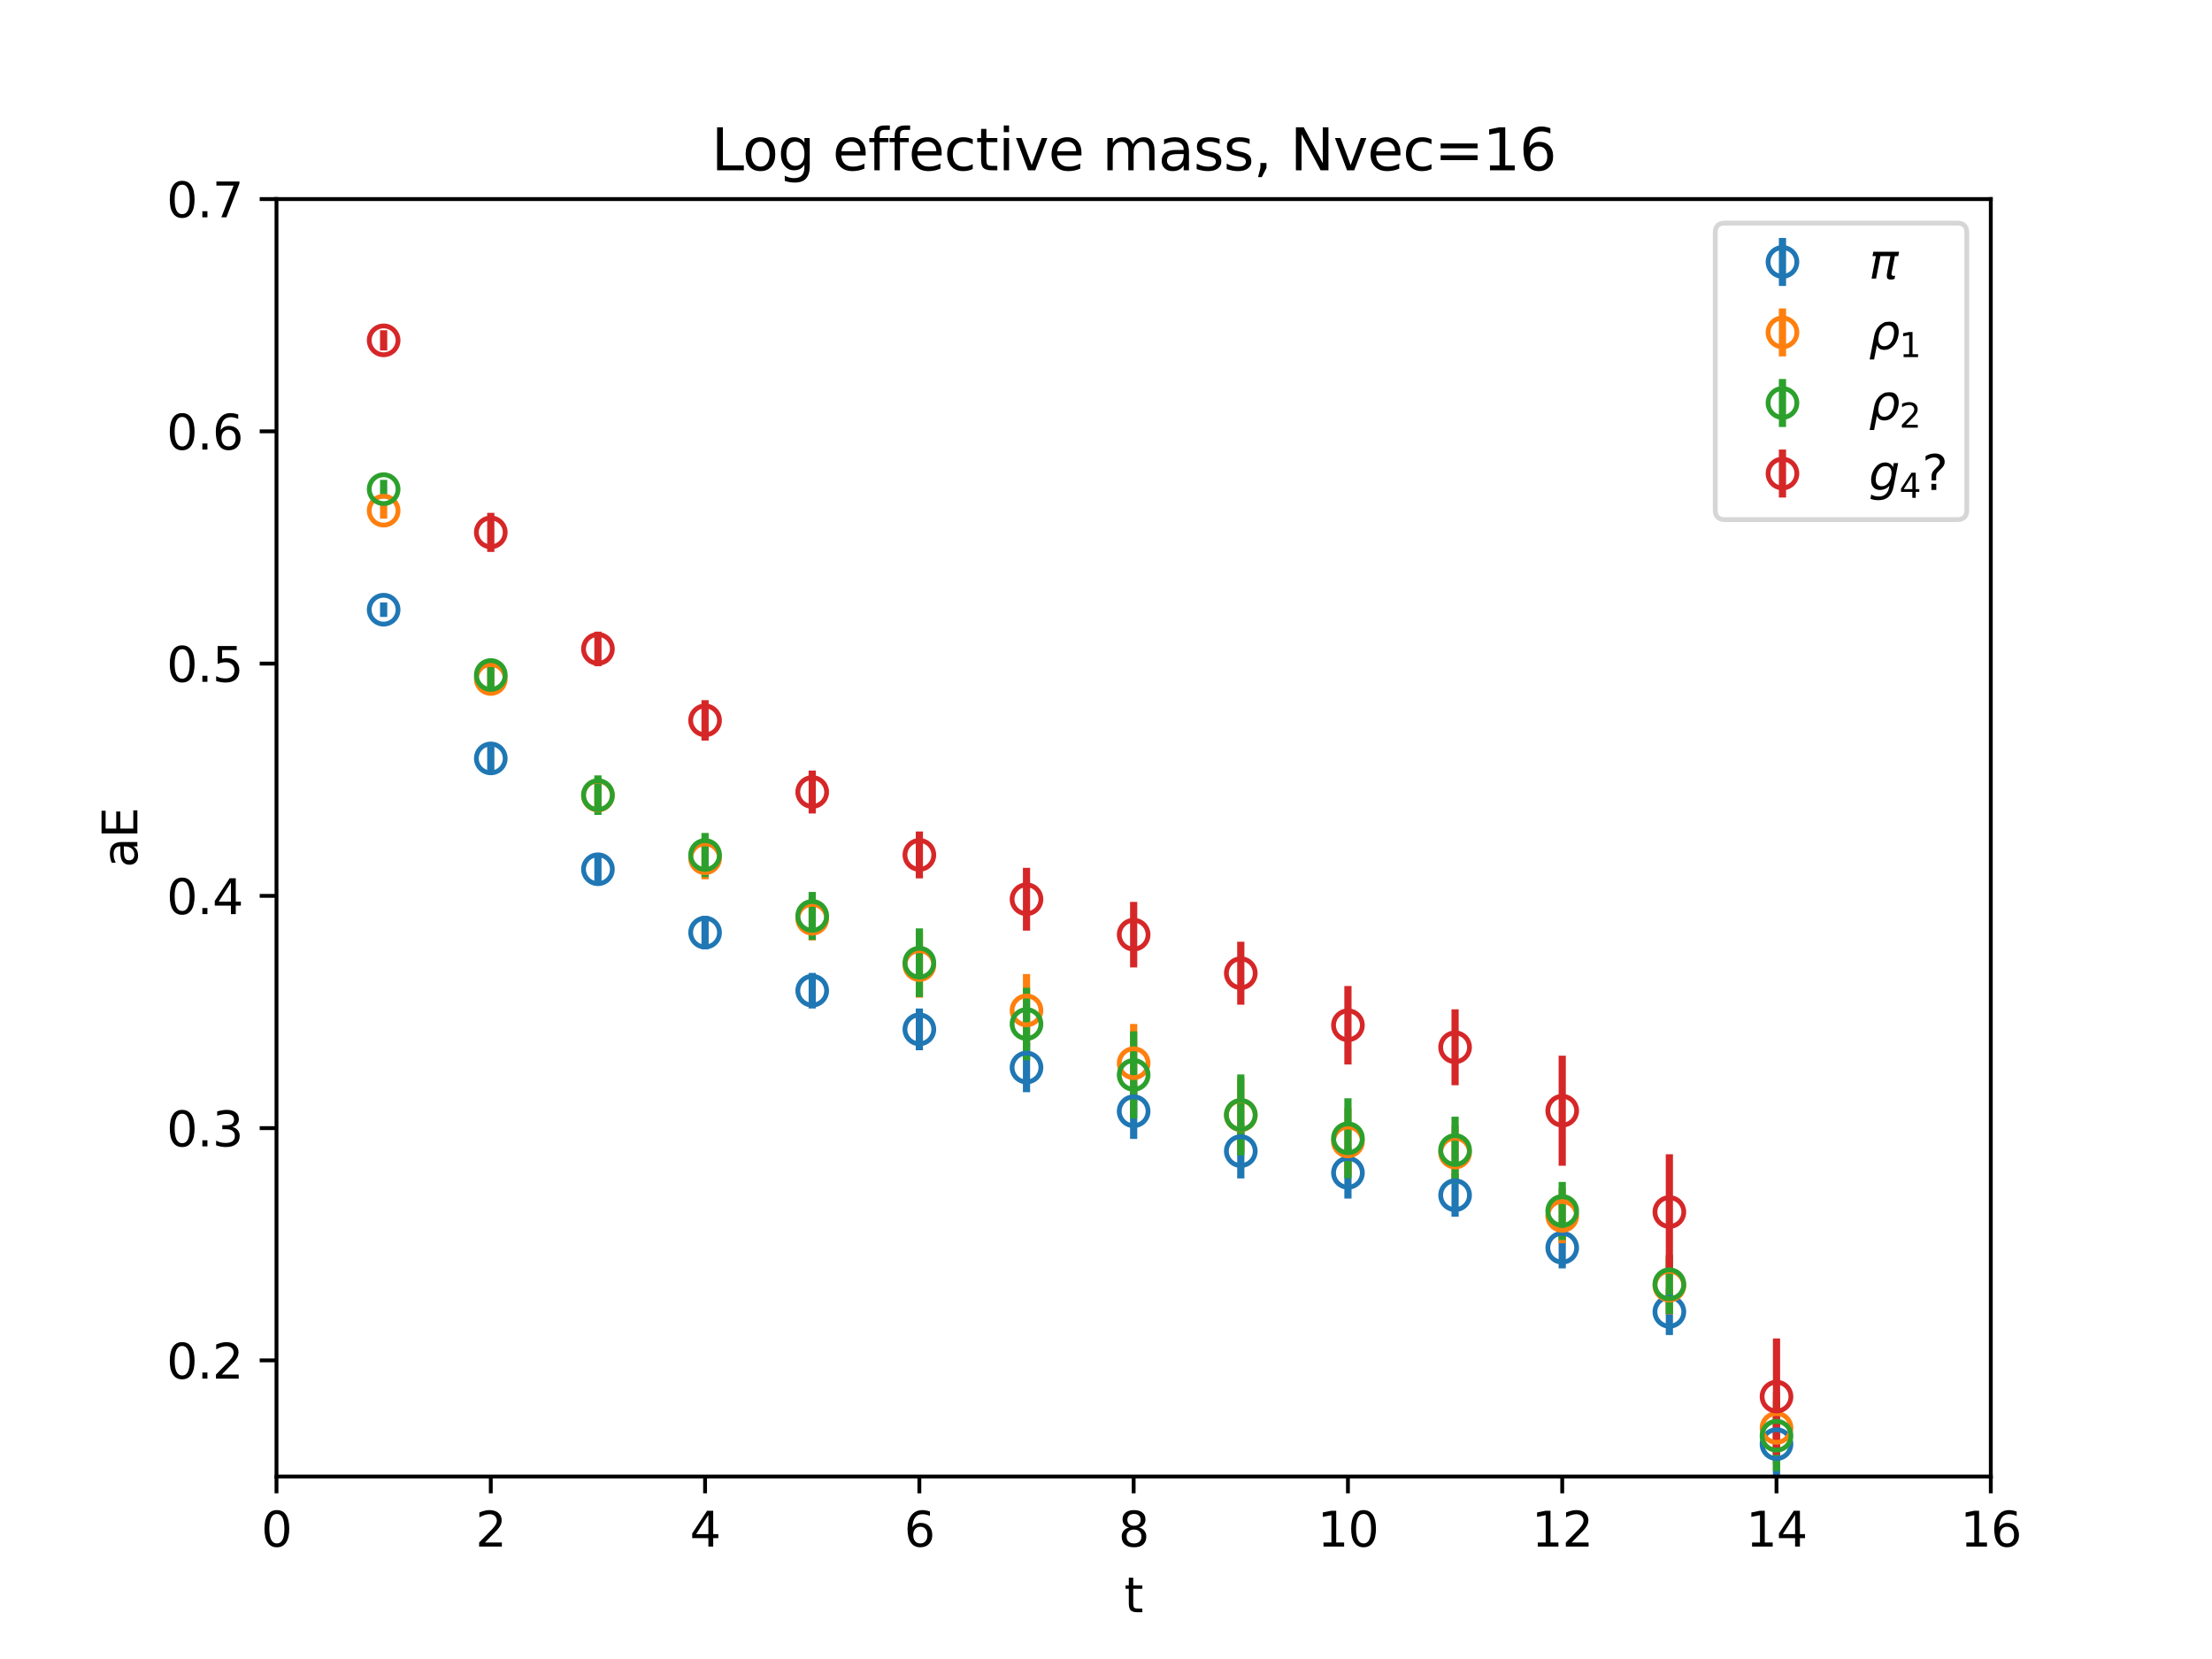 <?xml version="1.0" encoding="utf-8" standalone="no"?>
<!DOCTYPE svg PUBLIC "-//W3C//DTD SVG 1.1//EN"
  "http://www.w3.org/Graphics/SVG/1.1/DTD/svg11.dtd">
<svg xmlns:xlink="http://www.w3.org/1999/xlink" width="460.8pt" height="345.6pt" viewBox="0 0 460.8 345.6" xmlns="http://www.w3.org/2000/svg" version="1.1">
 <defs>
  <style type="text/css">*{stroke-linejoin: round; stroke-linecap: butt}</style>
 </defs>
 <g id="figure_1">
  <g id="patch_1">
   <path d="M 0 345.6 
L 460.8 345.6 
L 460.8 0 
L 0 0 
z
" style="fill: #ffffff"/>
  </g>
  <g id="axes_1">
   <g id="patch_2">
    <path d="M 57.6 307.584 
L 414.72 307.584 
L 414.72 41.472 
L 57.6 41.472 
z
" style="fill: #ffffff"/>
   </g>
   <g id="matplotlib.axis_1">
    <g id="xtick_1">
     <g id="line2d_1">
      <defs>
       <path id="m95bd0e479a" d="M 0 0 
L 0 3.5 
" style="stroke: #000000; stroke-width: 0.8"/>
      </defs>
      <g>
       <use xlink:href="#m95bd0e479a" x="57.6" y="307.584" style="stroke: #000000; stroke-width: 0.8"/>
      </g>
     </g>
     <g id="text_1">
      <!-- 0 -->
      <g transform="translate(54.419 322.182) scale(0.1 -0.1)">
       <defs>
        <path id="DejaVuSans-30" d="M 2034 4250 
Q 1547 4250 1301 3770 
Q 1056 3291 1056 2328 
Q 1056 1369 1301 889 
Q 1547 409 2034 409 
Q 2525 409 2770 889 
Q 3016 1369 3016 2328 
Q 3016 3291 2770 3770 
Q 2525 4250 2034 4250 
z
M 2034 4750 
Q 2819 4750 3233 4129 
Q 3647 3509 3647 2328 
Q 3647 1150 3233 529 
Q 2819 -91 2034 -91 
Q 1250 -91 836 529 
Q 422 1150 422 2328 
Q 422 3509 836 4129 
Q 1250 4750 2034 4750 
z
" transform="scale(0.016)"/>
       </defs>
       <use xlink:href="#DejaVuSans-30"/>
      </g>
     </g>
    </g>
    <g id="xtick_2">
     <g id="line2d_2">
      <g>
       <use xlink:href="#m95bd0e479a" x="102.24" y="307.584" style="stroke: #000000; stroke-width: 0.8"/>
      </g>
     </g>
     <g id="text_2">
      <!-- 2 -->
      <g transform="translate(99.059 322.182) scale(0.1 -0.1)">
       <defs>
        <path id="DejaVuSans-32" d="M 1228 531 
L 3431 531 
L 3431 0 
L 469 0 
L 469 531 
Q 828 903 1448 1529 
Q 2069 2156 2228 2338 
Q 2531 2678 2651 2914 
Q 2772 3150 2772 3378 
Q 2772 3750 2511 3984 
Q 2250 4219 1831 4219 
Q 1534 4219 1204 4116 
Q 875 4013 500 3803 
L 500 4441 
Q 881 4594 1212 4672 
Q 1544 4750 1819 4750 
Q 2544 4750 2975 4387 
Q 3406 4025 3406 3419 
Q 3406 3131 3298 2873 
Q 3191 2616 2906 2266 
Q 2828 2175 2409 1742 
Q 1991 1309 1228 531 
z
" transform="scale(0.016)"/>
       </defs>
       <use xlink:href="#DejaVuSans-32"/>
      </g>
     </g>
    </g>
    <g id="xtick_3">
     <g id="line2d_3">
      <g>
       <use xlink:href="#m95bd0e479a" x="146.88" y="307.584" style="stroke: #000000; stroke-width: 0.8"/>
      </g>
     </g>
     <g id="text_3">
      <!-- 4 -->
      <g transform="translate(143.699 322.182) scale(0.1 -0.1)">
       <defs>
        <path id="DejaVuSans-34" d="M 2419 4116 
L 825 1625 
L 2419 1625 
L 2419 4116 
z
M 2253 4666 
L 3047 4666 
L 3047 1625 
L 3713 1625 
L 3713 1100 
L 3047 1100 
L 3047 0 
L 2419 0 
L 2419 1100 
L 313 1100 
L 313 1709 
L 2253 4666 
z
" transform="scale(0.016)"/>
       </defs>
       <use xlink:href="#DejaVuSans-34"/>
      </g>
     </g>
    </g>
    <g id="xtick_4">
     <g id="line2d_4">
      <g>
       <use xlink:href="#m95bd0e479a" x="191.52" y="307.584" style="stroke: #000000; stroke-width: 0.8"/>
      </g>
     </g>
     <g id="text_4">
      <!-- 6 -->
      <g transform="translate(188.339 322.182) scale(0.1 -0.1)">
       <defs>
        <path id="DejaVuSans-36" d="M 2113 2584 
Q 1688 2584 1439 2293 
Q 1191 2003 1191 1497 
Q 1191 994 1439 701 
Q 1688 409 2113 409 
Q 2538 409 2786 701 
Q 3034 994 3034 1497 
Q 3034 2003 2786 2293 
Q 2538 2584 2113 2584 
z
M 3366 4563 
L 3366 3988 
Q 3128 4100 2886 4159 
Q 2644 4219 2406 4219 
Q 1781 4219 1451 3797 
Q 1122 3375 1075 2522 
Q 1259 2794 1537 2939 
Q 1816 3084 2150 3084 
Q 2853 3084 3261 2657 
Q 3669 2231 3669 1497 
Q 3669 778 3244 343 
Q 2819 -91 2113 -91 
Q 1303 -91 875 529 
Q 447 1150 447 2328 
Q 447 3434 972 4092 
Q 1497 4750 2381 4750 
Q 2619 4750 2861 4703 
Q 3103 4656 3366 4563 
z
" transform="scale(0.016)"/>
       </defs>
       <use xlink:href="#DejaVuSans-36"/>
      </g>
     </g>
    </g>
    <g id="xtick_5">
     <g id="line2d_5">
      <g>
       <use xlink:href="#m95bd0e479a" x="236.16" y="307.584" style="stroke: #000000; stroke-width: 0.8"/>
      </g>
     </g>
     <g id="text_5">
      <!-- 8 -->
      <g transform="translate(232.979 322.182) scale(0.1 -0.1)">
       <defs>
        <path id="DejaVuSans-38" d="M 2034 2216 
Q 1584 2216 1326 1975 
Q 1069 1734 1069 1313 
Q 1069 891 1326 650 
Q 1584 409 2034 409 
Q 2484 409 2743 651 
Q 3003 894 3003 1313 
Q 3003 1734 2745 1975 
Q 2488 2216 2034 2216 
z
M 1403 2484 
Q 997 2584 770 2862 
Q 544 3141 544 3541 
Q 544 4100 942 4425 
Q 1341 4750 2034 4750 
Q 2731 4750 3128 4425 
Q 3525 4100 3525 3541 
Q 3525 3141 3298 2862 
Q 3072 2584 2669 2484 
Q 3125 2378 3379 2068 
Q 3634 1759 3634 1313 
Q 3634 634 3220 271 
Q 2806 -91 2034 -91 
Q 1263 -91 848 271 
Q 434 634 434 1313 
Q 434 1759 690 2068 
Q 947 2378 1403 2484 
z
M 1172 3481 
Q 1172 3119 1398 2916 
Q 1625 2713 2034 2713 
Q 2441 2713 2670 2916 
Q 2900 3119 2900 3481 
Q 2900 3844 2670 4047 
Q 2441 4250 2034 4250 
Q 1625 4250 1398 4047 
Q 1172 3844 1172 3481 
z
" transform="scale(0.016)"/>
       </defs>
       <use xlink:href="#DejaVuSans-38"/>
      </g>
     </g>
    </g>
    <g id="xtick_6">
     <g id="line2d_6">
      <g>
       <use xlink:href="#m95bd0e479a" x="280.8" y="307.584" style="stroke: #000000; stroke-width: 0.8"/>
      </g>
     </g>
     <g id="text_6">
      <!-- 10 -->
      <g transform="translate(274.438 322.182) scale(0.1 -0.1)">
       <defs>
        <path id="DejaVuSans-31" d="M 794 531 
L 1825 531 
L 1825 4091 
L 703 3866 
L 703 4441 
L 1819 4666 
L 2450 4666 
L 2450 531 
L 3481 531 
L 3481 0 
L 794 0 
L 794 531 
z
" transform="scale(0.016)"/>
       </defs>
       <use xlink:href="#DejaVuSans-31"/>
       <use xlink:href="#DejaVuSans-30" x="63.623"/>
      </g>
     </g>
    </g>
    <g id="xtick_7">
     <g id="line2d_7">
      <g>
       <use xlink:href="#m95bd0e479a" x="325.44" y="307.584" style="stroke: #000000; stroke-width: 0.8"/>
      </g>
     </g>
     <g id="text_7">
      <!-- 12 -->
      <g transform="translate(319.077 322.182) scale(0.1 -0.1)">
       <use xlink:href="#DejaVuSans-31"/>
       <use xlink:href="#DejaVuSans-32" x="63.623"/>
      </g>
     </g>
    </g>
    <g id="xtick_8">
     <g id="line2d_8">
      <g>
       <use xlink:href="#m95bd0e479a" x="370.08" y="307.584" style="stroke: #000000; stroke-width: 0.8"/>
      </g>
     </g>
     <g id="text_8">
      <!-- 14 -->
      <g transform="translate(363.717 322.182) scale(0.1 -0.1)">
       <use xlink:href="#DejaVuSans-31"/>
       <use xlink:href="#DejaVuSans-34" x="63.623"/>
      </g>
     </g>
    </g>
    <g id="xtick_9">
     <g id="line2d_9">
      <g>
       <use xlink:href="#m95bd0e479a" x="414.72" y="307.584" style="stroke: #000000; stroke-width: 0.8"/>
      </g>
     </g>
     <g id="text_9">
      <!-- 16 -->
      <g transform="translate(408.358 322.182) scale(0.1 -0.1)">
       <use xlink:href="#DejaVuSans-31"/>
       <use xlink:href="#DejaVuSans-36" x="63.623"/>
      </g>
     </g>
    </g>
    <g id="text_10">
     <!-- t -->
     <g transform="translate(234.2 335.861) scale(0.1 -0.1)">
      <defs>
       <path id="DejaVuSans-74" d="M 1172 4494 
L 1172 3500 
L 2356 3500 
L 2356 3053 
L 1172 3053 
L 1172 1153 
Q 1172 725 1289 603 
Q 1406 481 1766 481 
L 2356 481 
L 2356 0 
L 1766 0 
Q 1100 0 847 248 
Q 594 497 594 1153 
L 594 3053 
L 172 3053 
L 172 3500 
L 594 3500 
L 594 4494 
L 1172 4494 
z
" transform="scale(0.016)"/>
      </defs>
      <use xlink:href="#DejaVuSans-74"/>
     </g>
    </g>
   </g>
   <g id="matplotlib.axis_2">
    <g id="ytick_1">
     <g id="line2d_10">
      <defs>
       <path id="m4e5c8d1574" d="M 0 0 
L -3.5 0 
" style="stroke: #000000; stroke-width: 0.8"/>
      </defs>
      <g>
       <use xlink:href="#m4e5c8d1574" x="57.6" y="283.392" style="stroke: #000000; stroke-width: 0.8"/>
      </g>
     </g>
     <g id="text_11">
      <!-- 0.2 -->
      <g transform="translate(34.697 287.191) scale(0.1 -0.1)">
       <defs>
        <path id="DejaVuSans-2e" d="M 684 794 
L 1344 794 
L 1344 0 
L 684 0 
L 684 794 
z
" transform="scale(0.016)"/>
       </defs>
       <use xlink:href="#DejaVuSans-30"/>
       <use xlink:href="#DejaVuSans-2e" x="63.623"/>
       <use xlink:href="#DejaVuSans-32" x="95.41"/>
      </g>
     </g>
    </g>
    <g id="ytick_2">
     <g id="line2d_11">
      <g>
       <use xlink:href="#m4e5c8d1574" x="57.6" y="235.008" style="stroke: #000000; stroke-width: 0.8"/>
      </g>
     </g>
     <g id="text_12">
      <!-- 0.3 -->
      <g transform="translate(34.697 238.807) scale(0.1 -0.1)">
       <defs>
        <path id="DejaVuSans-33" d="M 2597 2516 
Q 3050 2419 3304 2112 
Q 3559 1806 3559 1356 
Q 3559 666 3084 287 
Q 2609 -91 1734 -91 
Q 1441 -91 1130 -33 
Q 819 25 488 141 
L 488 750 
Q 750 597 1062 519 
Q 1375 441 1716 441 
Q 2309 441 2620 675 
Q 2931 909 2931 1356 
Q 2931 1769 2642 2001 
Q 2353 2234 1838 2234 
L 1294 2234 
L 1294 2753 
L 1863 2753 
Q 2328 2753 2575 2939 
Q 2822 3125 2822 3475 
Q 2822 3834 2567 4026 
Q 2313 4219 1838 4219 
Q 1578 4219 1281 4162 
Q 984 4106 628 3988 
L 628 4550 
Q 988 4650 1302 4700 
Q 1616 4750 1894 4750 
Q 2613 4750 3031 4423 
Q 3450 4097 3450 3541 
Q 3450 3153 3228 2886 
Q 3006 2619 2597 2516 
z
" transform="scale(0.016)"/>
       </defs>
       <use xlink:href="#DejaVuSans-30"/>
       <use xlink:href="#DejaVuSans-2e" x="63.623"/>
       <use xlink:href="#DejaVuSans-33" x="95.41"/>
      </g>
     </g>
    </g>
    <g id="ytick_3">
     <g id="line2d_12">
      <g>
       <use xlink:href="#m4e5c8d1574" x="57.6" y="186.624" style="stroke: #000000; stroke-width: 0.8"/>
      </g>
     </g>
     <g id="text_13">
      <!-- 0.4 -->
      <g transform="translate(34.697 190.423) scale(0.1 -0.1)">
       <use xlink:href="#DejaVuSans-30"/>
       <use xlink:href="#DejaVuSans-2e" x="63.623"/>
       <use xlink:href="#DejaVuSans-34" x="95.41"/>
      </g>
     </g>
    </g>
    <g id="ytick_4">
     <g id="line2d_13">
      <g>
       <use xlink:href="#m4e5c8d1574" x="57.6" y="138.24" style="stroke: #000000; stroke-width: 0.8"/>
      </g>
     </g>
     <g id="text_14">
      <!-- 0.5 -->
      <g transform="translate(34.697 142.039) scale(0.1 -0.1)">
       <defs>
        <path id="DejaVuSans-35" d="M 691 4666 
L 3169 4666 
L 3169 4134 
L 1269 4134 
L 1269 2991 
Q 1406 3038 1543 3061 
Q 1681 3084 1819 3084 
Q 2600 3084 3056 2656 
Q 3513 2228 3513 1497 
Q 3513 744 3044 326 
Q 2575 -91 1722 -91 
Q 1428 -91 1123 -41 
Q 819 9 494 109 
L 494 744 
Q 775 591 1075 516 
Q 1375 441 1709 441 
Q 2250 441 2565 725 
Q 2881 1009 2881 1497 
Q 2881 1984 2565 2268 
Q 2250 2553 1709 2553 
Q 1456 2553 1204 2497 
Q 953 2441 691 2322 
L 691 4666 
z
" transform="scale(0.016)"/>
       </defs>
       <use xlink:href="#DejaVuSans-30"/>
       <use xlink:href="#DejaVuSans-2e" x="63.623"/>
       <use xlink:href="#DejaVuSans-35" x="95.41"/>
      </g>
     </g>
    </g>
    <g id="ytick_5">
     <g id="line2d_14">
      <g>
       <use xlink:href="#m4e5c8d1574" x="57.6" y="89.856" style="stroke: #000000; stroke-width: 0.8"/>
      </g>
     </g>
     <g id="text_15">
      <!-- 0.6 -->
      <g transform="translate(34.697 93.655) scale(0.1 -0.1)">
       <use xlink:href="#DejaVuSans-30"/>
       <use xlink:href="#DejaVuSans-2e" x="63.623"/>
       <use xlink:href="#DejaVuSans-36" x="95.41"/>
      </g>
     </g>
    </g>
    <g id="ytick_6">
     <g id="line2d_15">
      <g>
       <use xlink:href="#m4e5c8d1574" x="57.6" y="41.472" style="stroke: #000000; stroke-width: 0.8"/>
      </g>
     </g>
     <g id="text_16">
      <!-- 0.7 -->
      <g transform="translate(34.697 45.271) scale(0.1 -0.1)">
       <defs>
        <path id="DejaVuSans-37" d="M 525 4666 
L 3525 4666 
L 3525 4397 
L 1831 0 
L 1172 0 
L 2766 4134 
L 525 4134 
L 525 4666 
z
" transform="scale(0.016)"/>
       </defs>
       <use xlink:href="#DejaVuSans-30"/>
       <use xlink:href="#DejaVuSans-2e" x="63.623"/>
       <use xlink:href="#DejaVuSans-37" x="95.41"/>
      </g>
     </g>
    </g>
    <g id="text_17">
     <!-- aE -->
     <g transform="translate(28.617 180.751) rotate(-90) scale(0.1 -0.1)">
      <defs>
       <path id="DejaVuSans-61" d="M 2194 1759 
Q 1497 1759 1228 1600 
Q 959 1441 959 1056 
Q 959 750 1161 570 
Q 1363 391 1709 391 
Q 2188 391 2477 730 
Q 2766 1069 2766 1631 
L 2766 1759 
L 2194 1759 
z
M 3341 1997 
L 3341 0 
L 2766 0 
L 2766 531 
Q 2569 213 2275 61 
Q 1981 -91 1556 -91 
Q 1019 -91 701 211 
Q 384 513 384 1019 
Q 384 1609 779 1909 
Q 1175 2209 1959 2209 
L 2766 2209 
L 2766 2266 
Q 2766 2663 2505 2880 
Q 2244 3097 1772 3097 
Q 1472 3097 1187 3025 
Q 903 2953 641 2809 
L 641 3341 
Q 956 3463 1253 3523 
Q 1550 3584 1831 3584 
Q 2591 3584 2966 3190 
Q 3341 2797 3341 1997 
z
" transform="scale(0.016)"/>
       <path id="DejaVuSans-45" d="M 628 4666 
L 3578 4666 
L 3578 4134 
L 1259 4134 
L 1259 2753 
L 3481 2753 
L 3481 2222 
L 1259 2222 
L 1259 531 
L 3634 531 
L 3634 0 
L 628 0 
L 628 4666 
z
" transform="scale(0.016)"/>
      </defs>
      <use xlink:href="#DejaVuSans-61"/>
      <use xlink:href="#DejaVuSans-45" x="61.279"/>
     </g>
    </g>
   </g>
   <g id="LineCollection_1">
    <path clip-path="url(#p71b7b11c09)" style="fill: none; stroke: #1f77b4; stroke-width: 1.5"/>
    <path d="M 79.92 128.522 
L 79.92 125.502 
" clip-path="url(#p71b7b11c09)" style="fill: none; stroke: #1f77b4; stroke-width: 1.5"/>
    <path d="M 102.24 160.575 
L 102.24 155.404 
" clip-path="url(#p71b7b11c09)" style="fill: none; stroke: #1f77b4; stroke-width: 1.5"/>
    <path d="M 124.56 184.27 
L 124.56 177.89 
" clip-path="url(#p71b7b11c09)" style="fill: none; stroke: #1f77b4; stroke-width: 1.5"/>
    <path d="M 146.88 197.752 
L 146.88 190.804 
" clip-path="url(#p71b7b11c09)" style="fill: none; stroke: #1f77b4; stroke-width: 1.5"/>
    <path d="M 169.2 210.085 
L 169.2 202.675 
" clip-path="url(#p71b7b11c09)" style="fill: none; stroke: #1f77b4; stroke-width: 1.5"/>
    <path d="M 191.52 218.784 
L 191.52 210.089 
" clip-path="url(#p71b7b11c09)" style="fill: none; stroke: #1f77b4; stroke-width: 1.5"/>
    <path d="M 213.84 227.525 
L 213.84 217.243 
" clip-path="url(#p71b7b11c09)" style="fill: none; stroke: #1f77b4; stroke-width: 1.5"/>
    <path d="M 236.16 237.252 
L 236.16 225.734 
" clip-path="url(#p71b7b11c09)" style="fill: none; stroke: #1f77b4; stroke-width: 1.5"/>
    <path d="M 258.48 245.485 
L 258.48 234.113 
" clip-path="url(#p71b7b11c09)" style="fill: none; stroke: #1f77b4; stroke-width: 1.5"/>
    <path d="M 280.8 249.684 
L 280.8 238.957 
" clip-path="url(#p71b7b11c09)" style="fill: none; stroke: #1f77b4; stroke-width: 1.5"/>
    <path d="M 303.12 253.468 
L 303.12 244.495 
" clip-path="url(#p71b7b11c09)" style="fill: none; stroke: #1f77b4; stroke-width: 1.5"/>
    <path d="M 325.44 264.226 
L 325.44 255.622 
" clip-path="url(#p71b7b11c09)" style="fill: none; stroke: #1f77b4; stroke-width: 1.5"/>
    <path d="M 347.76 278.111 
L 347.76 268.438 
" clip-path="url(#p71b7b11c09)" style="fill: none; stroke: #1f77b4; stroke-width: 1.5"/>
    <path d="M 370.08 307.409 
L 370.08 294.262 
" clip-path="url(#p71b7b11c09)" style="fill: none; stroke: #1f77b4; stroke-width: 1.5"/>
    <path d="M 392.4 346.6 
L 392.4 335.313 
" clip-path="url(#p71b7b11c09)" style="fill: none; stroke: #1f77b4; stroke-width: 1.5"/>
    <path clip-path="url(#p71b7b11c09)" style="fill: none; stroke: #1f77b4; stroke-width: 1.5"/>
    <path clip-path="url(#p71b7b11c09)" style="fill: none; stroke: #1f77b4; stroke-width: 1.5"/>
    <path clip-path="url(#p71b7b11c09)" style="fill: none; stroke: #1f77b4; stroke-width: 1.5"/>
    <path clip-path="url(#p71b7b11c09)" style="fill: none; stroke: #1f77b4; stroke-width: 1.5"/>
    <path clip-path="url(#p71b7b11c09)" style="fill: none; stroke: #1f77b4; stroke-width: 1.5"/>
    <path clip-path="url(#p71b7b11c09)" style="fill: none; stroke: #1f77b4; stroke-width: 1.5"/>
    <path clip-path="url(#p71b7b11c09)" style="fill: none; stroke: #1f77b4; stroke-width: 1.5"/>
    <path clip-path="url(#p71b7b11c09)" style="fill: none; stroke: #1f77b4; stroke-width: 1.5"/>
    <path clip-path="url(#p71b7b11c09)" style="fill: none; stroke: #1f77b4; stroke-width: 1.5"/>
    <path clip-path="url(#p71b7b11c09)" style="fill: none; stroke: #1f77b4; stroke-width: 1.5"/>
    <path clip-path="url(#p71b7b11c09)" style="fill: none; stroke: #1f77b4; stroke-width: 1.5"/>
    <path clip-path="url(#p71b7b11c09)" style="fill: none; stroke: #1f77b4; stroke-width: 1.5"/>
    <path clip-path="url(#p71b7b11c09)" style="fill: none; stroke: #1f77b4; stroke-width: 1.5"/>
    <path clip-path="url(#p71b7b11c09)" style="fill: none; stroke: #1f77b4; stroke-width: 1.5"/>
    <path clip-path="url(#p71b7b11c09)" style="fill: none; stroke: #1f77b4; stroke-width: 1.5"/>
   </g>
   <g id="LineCollection_2">
    <path clip-path="url(#p71b7b11c09)" style="fill: none; stroke: #ff7f0e; stroke-width: 1.5"/>
    <path d="M 79.92 108.054 
L 79.92 104.699 
" clip-path="url(#p71b7b11c09)" style="fill: none; stroke: #ff7f0e; stroke-width: 1.5"/>
    <path d="M 102.24 144.505 
L 102.24 138.38 
" clip-path="url(#p71b7b11c09)" style="fill: none; stroke: #ff7f0e; stroke-width: 1.5"/>
    <path d="M 124.56 169.296 
L 124.56 162.131 
" clip-path="url(#p71b7b11c09)" style="fill: none; stroke: #ff7f0e; stroke-width: 1.5"/>
    <path d="M 146.88 183.176 
L 146.88 174.399 
" clip-path="url(#p71b7b11c09)" style="fill: none; stroke: #ff7f0e; stroke-width: 1.5"/>
    <path d="M 169.2 195.908 
L 169.2 186.87 
" clip-path="url(#p71b7b11c09)" style="fill: none; stroke: #ff7f0e; stroke-width: 1.5"/>
    <path d="M 191.52 207.844 
L 191.52 194.243 
" clip-path="url(#p71b7b11c09)" style="fill: none; stroke: #ff7f0e; stroke-width: 1.5"/>
    <path d="M 213.84 218.048 
L 213.84 202.913 
" clip-path="url(#p71b7b11c09)" style="fill: none; stroke: #ff7f0e; stroke-width: 1.5"/>
    <path d="M 236.16 229.67 
L 236.16 213.302 
" clip-path="url(#p71b7b11c09)" style="fill: none; stroke: #ff7f0e; stroke-width: 1.5"/>
    <path d="M 258.48 240.042 
L 258.48 224.588 
" clip-path="url(#p71b7b11c09)" style="fill: none; stroke: #ff7f0e; stroke-width: 1.5"/>
    <path d="M 280.8 244.812 
L 280.8 230.753 
" clip-path="url(#p71b7b11c09)" style="fill: none; stroke: #ff7f0e; stroke-width: 1.5"/>
    <path d="M 303.12 245.716 
L 303.12 234.476 
" clip-path="url(#p71b7b11c09)" style="fill: none; stroke: #ff7f0e; stroke-width: 1.5"/>
    <path d="M 325.44 258.989 
L 325.44 247.594 
" clip-path="url(#p71b7b11c09)" style="fill: none; stroke: #ff7f0e; stroke-width: 1.5"/>
    <path d="M 347.76 273.797 
L 347.76 261.847 
" clip-path="url(#p71b7b11c09)" style="fill: none; stroke: #ff7f0e; stroke-width: 1.5"/>
    <path d="M 370.08 304.939 
L 370.08 289.974 
" clip-path="url(#p71b7b11c09)" style="fill: none; stroke: #ff7f0e; stroke-width: 1.5"/>
    <path d="M 392.4 346.6 
L 392.4 336.376 
" clip-path="url(#p71b7b11c09)" style="fill: none; stroke: #ff7f0e; stroke-width: 1.5"/>
    <path clip-path="url(#p71b7b11c09)" style="fill: none; stroke: #ff7f0e; stroke-width: 1.5"/>
    <path clip-path="url(#p71b7b11c09)" style="fill: none; stroke: #ff7f0e; stroke-width: 1.5"/>
    <path clip-path="url(#p71b7b11c09)" style="fill: none; stroke: #ff7f0e; stroke-width: 1.5"/>
    <path clip-path="url(#p71b7b11c09)" style="fill: none; stroke: #ff7f0e; stroke-width: 1.5"/>
    <path clip-path="url(#p71b7b11c09)" style="fill: none; stroke: #ff7f0e; stroke-width: 1.5"/>
    <path clip-path="url(#p71b7b11c09)" style="fill: none; stroke: #ff7f0e; stroke-width: 1.5"/>
    <path clip-path="url(#p71b7b11c09)" style="fill: none; stroke: #ff7f0e; stroke-width: 1.5"/>
    <path clip-path="url(#p71b7b11c09)" style="fill: none; stroke: #ff7f0e; stroke-width: 1.5"/>
    <path clip-path="url(#p71b7b11c09)" style="fill: none; stroke: #ff7f0e; stroke-width: 1.5"/>
    <path clip-path="url(#p71b7b11c09)" style="fill: none; stroke: #ff7f0e; stroke-width: 1.5"/>
    <path clip-path="url(#p71b7b11c09)" style="fill: none; stroke: #ff7f0e; stroke-width: 1.5"/>
    <path clip-path="url(#p71b7b11c09)" style="fill: none; stroke: #ff7f0e; stroke-width: 1.5"/>
    <path clip-path="url(#p71b7b11c09)" style="fill: none; stroke: #ff7f0e; stroke-width: 1.5"/>
    <path clip-path="url(#p71b7b11c09)" style="fill: none; stroke: #ff7f0e; stroke-width: 1.5"/>
    <path clip-path="url(#p71b7b11c09)" style="fill: none; stroke: #ff7f0e; stroke-width: 1.5"/>
   </g>
   <g id="LineCollection_3">
    <path clip-path="url(#p71b7b11c09)" style="fill: none; stroke: #2ca02c; stroke-width: 1.5"/>
    <path d="M 79.92 103.838 
L 79.92 99.966 
" clip-path="url(#p71b7b11c09)" style="fill: none; stroke: #2ca02c; stroke-width: 1.5"/>
    <path d="M 102.24 143.686 
L 102.24 137.545 
" clip-path="url(#p71b7b11c09)" style="fill: none; stroke: #2ca02c; stroke-width: 1.5"/>
    <path d="M 124.56 169.759 
L 124.56 161.521 
" clip-path="url(#p71b7b11c09)" style="fill: none; stroke: #2ca02c; stroke-width: 1.5"/>
    <path d="M 146.88 182.712 
L 146.88 173.515 
" clip-path="url(#p71b7b11c09)" style="fill: none; stroke: #2ca02c; stroke-width: 1.5"/>
    <path d="M 169.2 195.796 
L 169.2 185.807 
" clip-path="url(#p71b7b11c09)" style="fill: none; stroke: #2ca02c; stroke-width: 1.5"/>
    <path d="M 191.52 207.694 
L 191.52 193.4 
" clip-path="url(#p71b7b11c09)" style="fill: none; stroke: #2ca02c; stroke-width: 1.5"/>
    <path d="M 213.84 220.879 
L 213.84 205.771 
" clip-path="url(#p71b7b11c09)" style="fill: none; stroke: #2ca02c; stroke-width: 1.5"/>
    <path d="M 236.16 233.004 
L 236.16 214.844 
" clip-path="url(#p71b7b11c09)" style="fill: none; stroke: #2ca02c; stroke-width: 1.5"/>
    <path d="M 258.48 240.684 
L 258.48 223.83 
" clip-path="url(#p71b7b11c09)" style="fill: none; stroke: #2ca02c; stroke-width: 1.5"/>
    <path d="M 280.8 245.466 
L 280.8 228.788 
" clip-path="url(#p71b7b11c09)" style="fill: none; stroke: #2ca02c; stroke-width: 1.5"/>
    <path d="M 303.12 246.523 
L 303.12 232.63 
" clip-path="url(#p71b7b11c09)" style="fill: none; stroke: #2ca02c; stroke-width: 1.5"/>
    <path d="M 325.44 258.318 
L 325.44 246.212 
" clip-path="url(#p71b7b11c09)" style="fill: none; stroke: #2ca02c; stroke-width: 1.5"/>
    <path d="M 347.76 273.707 
L 347.76 261.362 
" clip-path="url(#p71b7b11c09)" style="fill: none; stroke: #2ca02c; stroke-width: 1.5"/>
    <path d="M 370.08 306.481 
L 370.08 291.694 
" clip-path="url(#p71b7b11c09)" style="fill: none; stroke: #2ca02c; stroke-width: 1.5"/>
    <path d="M 392.4 346.6 
L 392.4 341.805 
" clip-path="url(#p71b7b11c09)" style="fill: none; stroke: #2ca02c; stroke-width: 1.5"/>
    <path clip-path="url(#p71b7b11c09)" style="fill: none; stroke: #2ca02c; stroke-width: 1.5"/>
    <path clip-path="url(#p71b7b11c09)" style="fill: none; stroke: #2ca02c; stroke-width: 1.5"/>
    <path clip-path="url(#p71b7b11c09)" style="fill: none; stroke: #2ca02c; stroke-width: 1.5"/>
    <path clip-path="url(#p71b7b11c09)" style="fill: none; stroke: #2ca02c; stroke-width: 1.5"/>
    <path clip-path="url(#p71b7b11c09)" style="fill: none; stroke: #2ca02c; stroke-width: 1.5"/>
    <path clip-path="url(#p71b7b11c09)" style="fill: none; stroke: #2ca02c; stroke-width: 1.5"/>
    <path clip-path="url(#p71b7b11c09)" style="fill: none; stroke: #2ca02c; stroke-width: 1.5"/>
    <path clip-path="url(#p71b7b11c09)" style="fill: none; stroke: #2ca02c; stroke-width: 1.5"/>
    <path clip-path="url(#p71b7b11c09)" style="fill: none; stroke: #2ca02c; stroke-width: 1.5"/>
    <path clip-path="url(#p71b7b11c09)" style="fill: none; stroke: #2ca02c; stroke-width: 1.5"/>
    <path clip-path="url(#p71b7b11c09)" style="fill: none; stroke: #2ca02c; stroke-width: 1.5"/>
    <path clip-path="url(#p71b7b11c09)" style="fill: none; stroke: #2ca02c; stroke-width: 1.5"/>
    <path clip-path="url(#p71b7b11c09)" style="fill: none; stroke: #2ca02c; stroke-width: 1.5"/>
    <path clip-path="url(#p71b7b11c09)" style="fill: none; stroke: #2ca02c; stroke-width: 1.5"/>
    <path clip-path="url(#p71b7b11c09)" style="fill: none; stroke: #2ca02c; stroke-width: 1.5"/>
   </g>
   <g id="LineCollection_4">
    <path clip-path="url(#p71b7b11c09)" style="fill: none; stroke: #d62728; stroke-width: 1.5"/>
    <path d="M 79.92 73.004 
L 79.92 68.795 
" clip-path="url(#p71b7b11c09)" style="fill: none; stroke: #d62728; stroke-width: 1.5"/>
    <path d="M 102.24 114.974 
L 102.24 106.835 
" clip-path="url(#p71b7b11c09)" style="fill: none; stroke: #d62728; stroke-width: 1.5"/>
    <path d="M 124.56 138.786 
L 124.56 131.576 
" clip-path="url(#p71b7b11c09)" style="fill: none; stroke: #d62728; stroke-width: 1.5"/>
    <path d="M 146.88 154.273 
L 146.88 145.859 
" clip-path="url(#p71b7b11c09)" style="fill: none; stroke: #d62728; stroke-width: 1.5"/>
    <path d="M 169.2 169.459 
L 169.2 160.52 
" clip-path="url(#p71b7b11c09)" style="fill: none; stroke: #d62728; stroke-width: 1.5"/>
    <path d="M 191.52 182.979 
L 191.52 173.21 
" clip-path="url(#p71b7b11c09)" style="fill: none; stroke: #d62728; stroke-width: 1.5"/>
    <path d="M 213.84 193.873 
L 213.84 180.787 
" clip-path="url(#p71b7b11c09)" style="fill: none; stroke: #d62728; stroke-width: 1.5"/>
    <path d="M 236.16 201.53 
L 236.16 187.888 
" clip-path="url(#p71b7b11c09)" style="fill: none; stroke: #d62728; stroke-width: 1.5"/>
    <path d="M 258.48 209.303 
L 258.48 196.181 
" clip-path="url(#p71b7b11c09)" style="fill: none; stroke: #d62728; stroke-width: 1.5"/>
    <path d="M 280.8 221.744 
L 280.8 205.411 
" clip-path="url(#p71b7b11c09)" style="fill: none; stroke: #d62728; stroke-width: 1.5"/>
    <path d="M 303.12 226.078 
L 303.12 210.256 
" clip-path="url(#p71b7b11c09)" style="fill: none; stroke: #d62728; stroke-width: 1.5"/>
    <path d="M 325.44 242.849 
L 325.44 219.914 
" clip-path="url(#p71b7b11c09)" style="fill: none; stroke: #d62728; stroke-width: 1.5"/>
    <path d="M 347.76 264.516 
L 347.76 240.455 
" clip-path="url(#p71b7b11c09)" style="fill: none; stroke: #d62728; stroke-width: 1.5"/>
    <path d="M 370.08 303.058 
L 370.08 278.823 
" clip-path="url(#p71b7b11c09)" style="fill: none; stroke: #d62728; stroke-width: 1.5"/>
    <path d="M 392.4 346.6 
L 392.4 330.723 
" clip-path="url(#p71b7b11c09)" style="fill: none; stroke: #d62728; stroke-width: 1.5"/>
    <path clip-path="url(#p71b7b11c09)" style="fill: none; stroke: #d62728; stroke-width: 1.5"/>
    <path clip-path="url(#p71b7b11c09)" style="fill: none; stroke: #d62728; stroke-width: 1.5"/>
    <path clip-path="url(#p71b7b11c09)" style="fill: none; stroke: #d62728; stroke-width: 1.5"/>
    <path clip-path="url(#p71b7b11c09)" style="fill: none; stroke: #d62728; stroke-width: 1.5"/>
    <path clip-path="url(#p71b7b11c09)" style="fill: none; stroke: #d62728; stroke-width: 1.5"/>
    <path clip-path="url(#p71b7b11c09)" style="fill: none; stroke: #d62728; stroke-width: 1.5"/>
    <path clip-path="url(#p71b7b11c09)" style="fill: none; stroke: #d62728; stroke-width: 1.5"/>
    <path clip-path="url(#p71b7b11c09)" style="fill: none; stroke: #d62728; stroke-width: 1.5"/>
    <path clip-path="url(#p71b7b11c09)" style="fill: none; stroke: #d62728; stroke-width: 1.5"/>
    <path clip-path="url(#p71b7b11c09)" style="fill: none; stroke: #d62728; stroke-width: 1.5"/>
    <path clip-path="url(#p71b7b11c09)" style="fill: none; stroke: #d62728; stroke-width: 1.5"/>
    <path clip-path="url(#p71b7b11c09)" style="fill: none; stroke: #d62728; stroke-width: 1.5"/>
    <path clip-path="url(#p71b7b11c09)" style="fill: none; stroke: #d62728; stroke-width: 1.5"/>
    <path clip-path="url(#p71b7b11c09)" style="fill: none; stroke: #d62728; stroke-width: 1.5"/>
    <path clip-path="url(#p71b7b11c09)" style="fill: none; stroke: #d62728; stroke-width: 1.5"/>
   </g>
   <g id="line2d_16">
    <defs>
     <path id="m6a37316e1e" d="M 0 3 
C 0.796 3 1.559 2.684 2.121 2.121 
C 2.684 1.559 3 0.796 3 0 
C 3 -0.796 2.684 -1.559 2.121 -2.121 
C 1.559 -2.684 0.796 -3 0 -3 
C -0.796 -3 -1.559 -2.684 -2.121 -2.121 
C -2.684 -1.559 -3 -0.796 -3 0 
C -3 0.796 -2.684 1.559 -2.121 2.121 
C -1.559 2.684 -0.796 3 0 3 
z
" style="stroke: #1f77b4"/>
    </defs>
    <g clip-path="url(#p71b7b11c09)">
     <use xlink:href="#m6a37316e1e" x="65.159" y="-1" style="fill-opacity: 0; stroke: #1f77b4"/>
     <use xlink:href="#m6a37316e1e" x="79.92" y="127.012" style="fill-opacity: 0; stroke: #1f77b4"/>
     <use xlink:href="#m6a37316e1e" x="102.24" y="157.99" style="fill-opacity: 0; stroke: #1f77b4"/>
     <use xlink:href="#m6a37316e1e" x="124.56" y="181.08" style="fill-opacity: 0; stroke: #1f77b4"/>
     <use xlink:href="#m6a37316e1e" x="146.88" y="194.278" style="fill-opacity: 0; stroke: #1f77b4"/>
     <use xlink:href="#m6a37316e1e" x="169.2" y="206.38" style="fill-opacity: 0; stroke: #1f77b4"/>
     <use xlink:href="#m6a37316e1e" x="191.52" y="214.437" style="fill-opacity: 0; stroke: #1f77b4"/>
     <use xlink:href="#m6a37316e1e" x="213.84" y="222.384" style="fill-opacity: 0; stroke: #1f77b4"/>
     <use xlink:href="#m6a37316e1e" x="236.16" y="231.493" style="fill-opacity: 0; stroke: #1f77b4"/>
     <use xlink:href="#m6a37316e1e" x="258.48" y="239.799" style="fill-opacity: 0; stroke: #1f77b4"/>
     <use xlink:href="#m6a37316e1e" x="280.8" y="244.32" style="fill-opacity: 0; stroke: #1f77b4"/>
     <use xlink:href="#m6a37316e1e" x="303.12" y="248.982" style="fill-opacity: 0; stroke: #1f77b4"/>
     <use xlink:href="#m6a37316e1e" x="325.44" y="259.924" style="fill-opacity: 0; stroke: #1f77b4"/>
     <use xlink:href="#m6a37316e1e" x="347.76" y="273.275" style="fill-opacity: 0; stroke: #1f77b4"/>
     <use xlink:href="#m6a37316e1e" x="370.08" y="300.836" style="fill-opacity: 0; stroke: #1f77b4"/>
     <use xlink:href="#m6a37316e1e" x="392.4" y="344.653" style="fill-opacity: 0; stroke: #1f77b4"/>
     <use xlink:href="#m6a37316e1e" x="414.72" y="396.917" style="fill-opacity: 0; stroke: #1f77b4"/>
     <use xlink:href="#m6a37316e1e" x="437.04" y="443.895" style="fill-opacity: 0; stroke: #1f77b4"/>
     <use xlink:href="#m6a37316e1e" x="459.36" y="479.102" style="fill-opacity: 0; stroke: #1f77b4"/>
     <use xlink:href="#m6a37316e1e" x="481.68" y="503.298" style="fill-opacity: 0; stroke: #1f77b4"/>
     <use xlink:href="#m6a37316e1e" x="504" y="515.792" style="fill-opacity: 0; stroke: #1f77b4"/>
     <use xlink:href="#m6a37316e1e" x="526.32" y="523.282" style="fill-opacity: 0; stroke: #1f77b4"/>
     <use xlink:href="#m6a37316e1e" x="548.64" y="526.059" style="fill-opacity: 0; stroke: #1f77b4"/>
     <use xlink:href="#m6a37316e1e" x="570.96" y="531.291" style="fill-opacity: 0; stroke: #1f77b4"/>
     <use xlink:href="#m6a37316e1e" x="593.28" y="534.539" style="fill-opacity: 0; stroke: #1f77b4"/>
     <use xlink:href="#m6a37316e1e" x="615.6" y="545.015" style="fill-opacity: 0; stroke: #1f77b4"/>
     <use xlink:href="#m6a37316e1e" x="637.92" y="556.475" style="fill-opacity: 0; stroke: #1f77b4"/>
     <use xlink:href="#m6a37316e1e" x="660.24" y="573.21" style="fill-opacity: 0; stroke: #1f77b4"/>
     <use xlink:href="#m6a37316e1e" x="682.56" y="586.526" style="fill-opacity: 0; stroke: #1f77b4"/>
     <use xlink:href="#m6a37316e1e" x="704.88" y="604.126" style="fill-opacity: 0; stroke: #1f77b4"/>
     <use xlink:href="#m6a37316e1e" x="727.2" y="637.639" style="fill-opacity: 0; stroke: #1f77b4"/>
    </g>
   </g>
   <g id="line2d_17">
    <defs>
     <path id="m944f46c1b9" d="M 0 3 
C 0.796 3 1.559 2.684 2.121 2.121 
C 2.684 1.559 3 0.796 3 0 
C 3 -0.796 2.684 -1.559 2.121 -2.121 
C 1.559 -2.684 0.796 -3 0 -3 
C -0.796 -3 -1.559 -2.684 -2.121 -2.121 
C -2.684 -1.559 -3 -0.796 -3 0 
C -3 0.796 -2.684 1.559 -2.121 2.121 
C -1.559 2.684 -0.796 3 0 3 
z
" style="stroke: #ff7f0e"/>
    </defs>
    <g clip-path="url(#p71b7b11c09)">
     <use xlink:href="#m944f46c1b9" x="69.93" y="-1" style="fill-opacity: 0; stroke: #ff7f0e"/>
     <use xlink:href="#m944f46c1b9" x="79.92" y="106.377" style="fill-opacity: 0; stroke: #ff7f0e"/>
     <use xlink:href="#m944f46c1b9" x="102.24" y="141.443" style="fill-opacity: 0; stroke: #ff7f0e"/>
     <use xlink:href="#m944f46c1b9" x="124.56" y="165.714" style="fill-opacity: 0; stroke: #ff7f0e"/>
     <use xlink:href="#m944f46c1b9" x="146.88" y="178.788" style="fill-opacity: 0; stroke: #ff7f0e"/>
     <use xlink:href="#m944f46c1b9" x="169.2" y="191.389" style="fill-opacity: 0; stroke: #ff7f0e"/>
     <use xlink:href="#m944f46c1b9" x="191.52" y="201.044" style="fill-opacity: 0; stroke: #ff7f0e"/>
     <use xlink:href="#m944f46c1b9" x="213.84" y="210.48" style="fill-opacity: 0; stroke: #ff7f0e"/>
     <use xlink:href="#m944f46c1b9" x="236.16" y="221.486" style="fill-opacity: 0; stroke: #ff7f0e"/>
     <use xlink:href="#m944f46c1b9" x="258.48" y="232.315" style="fill-opacity: 0; stroke: #ff7f0e"/>
     <use xlink:href="#m944f46c1b9" x="280.8" y="237.782" style="fill-opacity: 0; stroke: #ff7f0e"/>
     <use xlink:href="#m944f46c1b9" x="303.12" y="240.096" style="fill-opacity: 0; stroke: #ff7f0e"/>
     <use xlink:href="#m944f46c1b9" x="325.44" y="253.292" style="fill-opacity: 0; stroke: #ff7f0e"/>
     <use xlink:href="#m944f46c1b9" x="347.76" y="267.822" style="fill-opacity: 0; stroke: #ff7f0e"/>
     <use xlink:href="#m944f46c1b9" x="370.08" y="297.456" style="fill-opacity: 0; stroke: #ff7f0e"/>
     <use xlink:href="#m944f46c1b9" x="392.4" y="347.489" style="fill-opacity: 0; stroke: #ff7f0e"/>
     <use xlink:href="#m944f46c1b9" x="414.72" y="399.282" style="fill-opacity: 0; stroke: #ff7f0e"/>
     <use xlink:href="#m944f46c1b9" x="437.04" y="447.502" style="fill-opacity: 0; stroke: #ff7f0e"/>
     <use xlink:href="#m944f46c1b9" x="459.36" y="485.992" style="fill-opacity: 0; stroke: #ff7f0e"/>
     <use xlink:href="#m944f46c1b9" x="481.68" y="507.212" style="fill-opacity: 0; stroke: #ff7f0e"/>
     <use xlink:href="#m944f46c1b9" x="504" y="523.891" style="fill-opacity: 0; stroke: #ff7f0e"/>
     <use xlink:href="#m944f46c1b9" x="526.32" y="529.89" style="fill-opacity: 0; stroke: #ff7f0e"/>
     <use xlink:href="#m944f46c1b9" x="548.64" y="532.78" style="fill-opacity: 0; stroke: #ff7f0e"/>
     <use xlink:href="#m944f46c1b9" x="570.96" y="541.592" style="fill-opacity: 0; stroke: #ff7f0e"/>
     <use xlink:href="#m944f46c1b9" x="593.28" y="542.929" style="fill-opacity: 0; stroke: #ff7f0e"/>
     <use xlink:href="#m944f46c1b9" x="615.6" y="554.871" style="fill-opacity: 0; stroke: #ff7f0e"/>
     <use xlink:href="#m944f46c1b9" x="637.92" y="568.789" style="fill-opacity: 0; stroke: #ff7f0e"/>
     <use xlink:href="#m944f46c1b9" x="660.24" y="587.542" style="fill-opacity: 0; stroke: #ff7f0e"/>
     <use xlink:href="#m944f46c1b9" x="682.56" y="602.109" style="fill-opacity: 0; stroke: #ff7f0e"/>
     <use xlink:href="#m944f46c1b9" x="704.88" y="622.291" style="fill-opacity: 0; stroke: #ff7f0e"/>
     <use xlink:href="#m944f46c1b9" x="727.2" y="661.368" style="fill-opacity: 0; stroke: #ff7f0e"/>
    </g>
   </g>
   <g id="line2d_18">
    <defs>
     <path id="m84fa7307a3" d="M 0 3 
C 0.796 3 1.559 2.684 2.121 2.121 
C 2.684 1.559 3 0.796 3 0 
C 3 -0.796 2.684 -1.559 2.121 -2.121 
C 1.559 -2.684 0.796 -3 0 -3 
C -0.796 -3 -1.559 -2.684 -2.121 -2.121 
C -2.684 -1.559 -3 -0.796 -3 0 
C -3 0.796 -2.684 1.559 -2.121 2.121 
C -1.559 2.684 -0.796 3 0 3 
z
" style="stroke: #2ca02c"/>
    </defs>
    <g clip-path="url(#p71b7b11c09)">
     <use xlink:href="#m84fa7307a3" x="70.418" y="-1" style="fill-opacity: 0; stroke: #2ca02c"/>
     <use xlink:href="#m84fa7307a3" x="79.92" y="101.902" style="fill-opacity: 0; stroke: #2ca02c"/>
     <use xlink:href="#m84fa7307a3" x="102.24" y="140.616" style="fill-opacity: 0; stroke: #2ca02c"/>
     <use xlink:href="#m84fa7307a3" x="124.56" y="165.64" style="fill-opacity: 0; stroke: #2ca02c"/>
     <use xlink:href="#m84fa7307a3" x="146.88" y="178.113" style="fill-opacity: 0; stroke: #2ca02c"/>
     <use xlink:href="#m84fa7307a3" x="169.2" y="190.801" style="fill-opacity: 0; stroke: #2ca02c"/>
     <use xlink:href="#m84fa7307a3" x="191.52" y="200.547" style="fill-opacity: 0; stroke: #2ca02c"/>
     <use xlink:href="#m84fa7307a3" x="213.84" y="213.325" style="fill-opacity: 0; stroke: #2ca02c"/>
     <use xlink:href="#m84fa7307a3" x="236.16" y="223.924" style="fill-opacity: 0; stroke: #2ca02c"/>
     <use xlink:href="#m84fa7307a3" x="258.48" y="232.257" style="fill-opacity: 0; stroke: #2ca02c"/>
     <use xlink:href="#m84fa7307a3" x="280.8" y="237.127" style="fill-opacity: 0; stroke: #2ca02c"/>
     <use xlink:href="#m84fa7307a3" x="303.12" y="239.576" style="fill-opacity: 0; stroke: #2ca02c"/>
     <use xlink:href="#m84fa7307a3" x="325.44" y="252.265" style="fill-opacity: 0; stroke: #2ca02c"/>
     <use xlink:href="#m84fa7307a3" x="347.76" y="267.535" style="fill-opacity: 0; stroke: #2ca02c"/>
     <use xlink:href="#m84fa7307a3" x="370.08" y="299.088" style="fill-opacity: 0; stroke: #2ca02c"/>
     <use xlink:href="#m84fa7307a3" x="392.4" y="350.519" style="fill-opacity: 0; stroke: #2ca02c"/>
     <use xlink:href="#m84fa7307a3" x="414.72" y="403" style="fill-opacity: 0; stroke: #2ca02c"/>
     <use xlink:href="#m84fa7307a3" x="437.04" y="452.118" style="fill-opacity: 0; stroke: #2ca02c"/>
     <use xlink:href="#m84fa7307a3" x="459.36" y="489.221" style="fill-opacity: 0; stroke: #2ca02c"/>
     <use xlink:href="#m84fa7307a3" x="481.68" y="510.292" style="fill-opacity: 0; stroke: #2ca02c"/>
     <use xlink:href="#m84fa7307a3" x="504" y="525.088" style="fill-opacity: 0; stroke: #2ca02c"/>
     <use xlink:href="#m84fa7307a3" x="526.32" y="531.054" style="fill-opacity: 0; stroke: #2ca02c"/>
     <use xlink:href="#m84fa7307a3" x="548.64" y="533.024" style="fill-opacity: 0; stroke: #2ca02c"/>
     <use xlink:href="#m84fa7307a3" x="570.96" y="540.955" style="fill-opacity: 0; stroke: #2ca02c"/>
     <use xlink:href="#m84fa7307a3" x="593.28" y="542.963" style="fill-opacity: 0; stroke: #2ca02c"/>
     <use xlink:href="#m84fa7307a3" x="615.6" y="554.588" style="fill-opacity: 0; stroke: #2ca02c"/>
     <use xlink:href="#m84fa7307a3" x="637.92" y="567.311" style="fill-opacity: 0; stroke: #2ca02c"/>
     <use xlink:href="#m84fa7307a3" x="660.24" y="585.465" style="fill-opacity: 0; stroke: #2ca02c"/>
     <use xlink:href="#m84fa7307a3" x="682.56" y="600.34" style="fill-opacity: 0; stroke: #2ca02c"/>
     <use xlink:href="#m84fa7307a3" x="704.88" y="618.197" style="fill-opacity: 0; stroke: #2ca02c"/>
     <use xlink:href="#m84fa7307a3" x="727.2" y="659.876" style="fill-opacity: 0; stroke: #2ca02c"/>
    </g>
   </g>
   <g id="line2d_19">
    <defs>
     <path id="mc41b09dcff" d="M 0 3 
C 0.796 3 1.559 2.684 2.121 2.121 
C 2.684 1.559 3 0.796 3 0 
C 3 -0.796 2.684 -1.559 2.121 -2.121 
C 1.559 -2.684 0.796 -3 0 -3 
C -0.796 -3 -1.559 -2.684 -2.121 -2.121 
C -2.684 -1.559 -3 -0.796 -3 0 
C -3 0.796 -2.684 1.559 -2.121 2.121 
C -1.559 2.684 -0.796 3 0 3 
z
" style="stroke: #d62728"/>
    </defs>
    <g clip-path="url(#p71b7b11c09)">
     <use xlink:href="#mc41b09dcff" x="73.822" y="-1" style="fill-opacity: 0; stroke: #d62728"/>
     <use xlink:href="#mc41b09dcff" x="79.92" y="70.9" style="fill-opacity: 0; stroke: #d62728"/>
     <use xlink:href="#mc41b09dcff" x="102.24" y="110.905" style="fill-opacity: 0; stroke: #d62728"/>
     <use xlink:href="#mc41b09dcff" x="124.56" y="135.181" style="fill-opacity: 0; stroke: #d62728"/>
     <use xlink:href="#mc41b09dcff" x="146.88" y="150.066" style="fill-opacity: 0; stroke: #d62728"/>
     <use xlink:href="#mc41b09dcff" x="169.2" y="164.99" style="fill-opacity: 0; stroke: #d62728"/>
     <use xlink:href="#mc41b09dcff" x="191.52" y="178.094" style="fill-opacity: 0; stroke: #d62728"/>
     <use xlink:href="#mc41b09dcff" x="213.84" y="187.33" style="fill-opacity: 0; stroke: #d62728"/>
     <use xlink:href="#mc41b09dcff" x="236.16" y="194.709" style="fill-opacity: 0; stroke: #d62728"/>
     <use xlink:href="#mc41b09dcff" x="258.48" y="202.742" style="fill-opacity: 0; stroke: #d62728"/>
     <use xlink:href="#mc41b09dcff" x="280.8" y="213.578" style="fill-opacity: 0; stroke: #d62728"/>
     <use xlink:href="#mc41b09dcff" x="303.12" y="218.167" style="fill-opacity: 0; stroke: #d62728"/>
     <use xlink:href="#mc41b09dcff" x="325.44" y="231.381" style="fill-opacity: 0; stroke: #d62728"/>
     <use xlink:href="#mc41b09dcff" x="347.76" y="252.486" style="fill-opacity: 0; stroke: #d62728"/>
     <use xlink:href="#mc41b09dcff" x="370.08" y="290.941" style="fill-opacity: 0; stroke: #d62728"/>
     <use xlink:href="#mc41b09dcff" x="392.4" y="342.089" style="fill-opacity: 0; stroke: #d62728"/>
     <use xlink:href="#mc41b09dcff" x="414.72" y="411.785" style="fill-opacity: 0; stroke: #d62728"/>
     <use xlink:href="#mc41b09dcff" x="437.04" y="458.76" style="fill-opacity: 0; stroke: #d62728"/>
     <use xlink:href="#mc41b09dcff" x="459.36" y="498.284" style="fill-opacity: 0; stroke: #d62728"/>
     <use xlink:href="#mc41b09dcff" x="481.68" y="523.232" style="fill-opacity: 0; stroke: #d62728"/>
     <use xlink:href="#mc41b09dcff" x="504" y="541.028" style="fill-opacity: 0; stroke: #d62728"/>
     <use xlink:href="#mc41b09dcff" x="526.32" y="554.037" style="fill-opacity: 0; stroke: #d62728"/>
     <use xlink:href="#mc41b09dcff" x="548.64" y="554.669" style="fill-opacity: 0; stroke: #d62728"/>
     <use xlink:href="#mc41b09dcff" x="570.96" y="567.71" style="fill-opacity: 0; stroke: #d62728"/>
     <use xlink:href="#mc41b09dcff" x="593.28" y="574.644" style="fill-opacity: 0; stroke: #d62728"/>
     <use xlink:href="#mc41b09dcff" x="615.6" y="587.301" style="fill-opacity: 0; stroke: #d62728"/>
     <use xlink:href="#mc41b09dcff" x="637.92" y="597.95" style="fill-opacity: 0; stroke: #d62728"/>
     <use xlink:href="#mc41b09dcff" x="660.24" y="617.103" style="fill-opacity: 0; stroke: #d62728"/>
     <use xlink:href="#mc41b09dcff" x="682.56" y="632.39" style="fill-opacity: 0; stroke: #d62728"/>
     <use xlink:href="#mc41b09dcff" x="704.88" y="650.876" style="fill-opacity: 0; stroke: #d62728"/>
     <use xlink:href="#mc41b09dcff" x="727.2" y="692.505" style="fill-opacity: 0; stroke: #d62728"/>
    </g>
   </g>
   <g id="patch_3">
    <path d="M 57.6 307.584 
L 57.6 41.472 
" style="fill: none; stroke: #000000; stroke-width: 0.8; stroke-linejoin: miter; stroke-linecap: square"/>
   </g>
   <g id="patch_4">
    <path d="M 414.72 307.584 
L 414.72 41.472 
" style="fill: none; stroke: #000000; stroke-width: 0.8; stroke-linejoin: miter; stroke-linecap: square"/>
   </g>
   <g id="patch_5">
    <path d="M 57.6 307.584 
L 414.72 307.584 
" style="fill: none; stroke: #000000; stroke-width: 0.8; stroke-linejoin: miter; stroke-linecap: square"/>
   </g>
   <g id="patch_6">
    <path d="M 57.6 41.472 
L 414.72 41.472 
" style="fill: none; stroke: #000000; stroke-width: 0.8; stroke-linejoin: miter; stroke-linecap: square"/>
   </g>
   <g id="text_18">
    <!-- Log effective mass, Nvec=16 -->
    <g transform="translate(148.178 35.472) scale(0.12 -0.12)">
     <defs>
      <path id="DejaVuSans-4c" d="M 628 4666 
L 1259 4666 
L 1259 531 
L 3531 531 
L 3531 0 
L 628 0 
L 628 4666 
z
" transform="scale(0.016)"/>
      <path id="DejaVuSans-6f" d="M 1959 3097 
Q 1497 3097 1228 2736 
Q 959 2375 959 1747 
Q 959 1119 1226 758 
Q 1494 397 1959 397 
Q 2419 397 2687 759 
Q 2956 1122 2956 1747 
Q 2956 2369 2687 2733 
Q 2419 3097 1959 3097 
z
M 1959 3584 
Q 2709 3584 3137 3096 
Q 3566 2609 3566 1747 
Q 3566 888 3137 398 
Q 2709 -91 1959 -91 
Q 1206 -91 779 398 
Q 353 888 353 1747 
Q 353 2609 779 3096 
Q 1206 3584 1959 3584 
z
" transform="scale(0.016)"/>
      <path id="DejaVuSans-67" d="M 2906 1791 
Q 2906 2416 2648 2759 
Q 2391 3103 1925 3103 
Q 1463 3103 1205 2759 
Q 947 2416 947 1791 
Q 947 1169 1205 825 
Q 1463 481 1925 481 
Q 2391 481 2648 825 
Q 2906 1169 2906 1791 
z
M 3481 434 
Q 3481 -459 3084 -895 
Q 2688 -1331 1869 -1331 
Q 1566 -1331 1297 -1286 
Q 1028 -1241 775 -1147 
L 775 -588 
Q 1028 -725 1275 -790 
Q 1522 -856 1778 -856 
Q 2344 -856 2625 -561 
Q 2906 -266 2906 331 
L 2906 616 
Q 2728 306 2450 153 
Q 2172 0 1784 0 
Q 1141 0 747 490 
Q 353 981 353 1791 
Q 353 2603 747 3093 
Q 1141 3584 1784 3584 
Q 2172 3584 2450 3431 
Q 2728 3278 2906 2969 
L 2906 3500 
L 3481 3500 
L 3481 434 
z
" transform="scale(0.016)"/>
      <path id="DejaVuSans-20" transform="scale(0.016)"/>
      <path id="DejaVuSans-65" d="M 3597 1894 
L 3597 1613 
L 953 1613 
Q 991 1019 1311 708 
Q 1631 397 2203 397 
Q 2534 397 2845 478 
Q 3156 559 3463 722 
L 3463 178 
Q 3153 47 2828 -22 
Q 2503 -91 2169 -91 
Q 1331 -91 842 396 
Q 353 884 353 1716 
Q 353 2575 817 3079 
Q 1281 3584 2069 3584 
Q 2775 3584 3186 3129 
Q 3597 2675 3597 1894 
z
M 3022 2063 
Q 3016 2534 2758 2815 
Q 2500 3097 2075 3097 
Q 1594 3097 1305 2825 
Q 1016 2553 972 2059 
L 3022 2063 
z
" transform="scale(0.016)"/>
      <path id="DejaVuSans-66" d="M 2375 4863 
L 2375 4384 
L 1825 4384 
Q 1516 4384 1395 4259 
Q 1275 4134 1275 3809 
L 1275 3500 
L 2222 3500 
L 2222 3053 
L 1275 3053 
L 1275 0 
L 697 0 
L 697 3053 
L 147 3053 
L 147 3500 
L 697 3500 
L 697 3744 
Q 697 4328 969 4595 
Q 1241 4863 1831 4863 
L 2375 4863 
z
" transform="scale(0.016)"/>
      <path id="DejaVuSans-63" d="M 3122 3366 
L 3122 2828 
Q 2878 2963 2633 3030 
Q 2388 3097 2138 3097 
Q 1578 3097 1268 2742 
Q 959 2388 959 1747 
Q 959 1106 1268 751 
Q 1578 397 2138 397 
Q 2388 397 2633 464 
Q 2878 531 3122 666 
L 3122 134 
Q 2881 22 2623 -34 
Q 2366 -91 2075 -91 
Q 1284 -91 818 406 
Q 353 903 353 1747 
Q 353 2603 823 3093 
Q 1294 3584 2113 3584 
Q 2378 3584 2631 3529 
Q 2884 3475 3122 3366 
z
" transform="scale(0.016)"/>
      <path id="DejaVuSans-69" d="M 603 3500 
L 1178 3500 
L 1178 0 
L 603 0 
L 603 3500 
z
M 603 4863 
L 1178 4863 
L 1178 4134 
L 603 4134 
L 603 4863 
z
" transform="scale(0.016)"/>
      <path id="DejaVuSans-76" d="M 191 3500 
L 800 3500 
L 1894 563 
L 2988 3500 
L 3597 3500 
L 2284 0 
L 1503 0 
L 191 3500 
z
" transform="scale(0.016)"/>
      <path id="DejaVuSans-6d" d="M 3328 2828 
Q 3544 3216 3844 3400 
Q 4144 3584 4550 3584 
Q 5097 3584 5394 3201 
Q 5691 2819 5691 2113 
L 5691 0 
L 5113 0 
L 5113 2094 
Q 5113 2597 4934 2840 
Q 4756 3084 4391 3084 
Q 3944 3084 3684 2787 
Q 3425 2491 3425 1978 
L 3425 0 
L 2847 0 
L 2847 2094 
Q 2847 2600 2669 2842 
Q 2491 3084 2119 3084 
Q 1678 3084 1418 2786 
Q 1159 2488 1159 1978 
L 1159 0 
L 581 0 
L 581 3500 
L 1159 3500 
L 1159 2956 
Q 1356 3278 1631 3431 
Q 1906 3584 2284 3584 
Q 2666 3584 2933 3390 
Q 3200 3197 3328 2828 
z
" transform="scale(0.016)"/>
      <path id="DejaVuSans-73" d="M 2834 3397 
L 2834 2853 
Q 2591 2978 2328 3040 
Q 2066 3103 1784 3103 
Q 1356 3103 1142 2972 
Q 928 2841 928 2578 
Q 928 2378 1081 2264 
Q 1234 2150 1697 2047 
L 1894 2003 
Q 2506 1872 2764 1633 
Q 3022 1394 3022 966 
Q 3022 478 2636 193 
Q 2250 -91 1575 -91 
Q 1294 -91 989 -36 
Q 684 19 347 128 
L 347 722 
Q 666 556 975 473 
Q 1284 391 1588 391 
Q 1994 391 2212 530 
Q 2431 669 2431 922 
Q 2431 1156 2273 1281 
Q 2116 1406 1581 1522 
L 1381 1569 
Q 847 1681 609 1914 
Q 372 2147 372 2553 
Q 372 3047 722 3315 
Q 1072 3584 1716 3584 
Q 2034 3584 2315 3537 
Q 2597 3491 2834 3397 
z
" transform="scale(0.016)"/>
      <path id="DejaVuSans-2c" d="M 750 794 
L 1409 794 
L 1409 256 
L 897 -744 
L 494 -744 
L 750 256 
L 750 794 
z
" transform="scale(0.016)"/>
      <path id="DejaVuSans-4e" d="M 628 4666 
L 1478 4666 
L 3547 763 
L 3547 4666 
L 4159 4666 
L 4159 0 
L 3309 0 
L 1241 3903 
L 1241 0 
L 628 0 
L 628 4666 
z
" transform="scale(0.016)"/>
      <path id="DejaVuSans-3d" d="M 678 2906 
L 4684 2906 
L 4684 2381 
L 678 2381 
L 678 2906 
z
M 678 1631 
L 4684 1631 
L 4684 1100 
L 678 1100 
L 678 1631 
z
" transform="scale(0.016)"/>
     </defs>
     <use xlink:href="#DejaVuSans-4c"/>
     <use xlink:href="#DejaVuSans-6f" x="53.963"/>
     <use xlink:href="#DejaVuSans-67" x="115.145"/>
     <use xlink:href="#DejaVuSans-20" x="178.621"/>
     <use xlink:href="#DejaVuSans-65" x="210.408"/>
     <use xlink:href="#DejaVuSans-66" x="271.932"/>
     <use xlink:href="#DejaVuSans-66" x="307.137"/>
     <use xlink:href="#DejaVuSans-65" x="342.342"/>
     <use xlink:href="#DejaVuSans-63" x="403.865"/>
     <use xlink:href="#DejaVuSans-74" x="458.846"/>
     <use xlink:href="#DejaVuSans-69" x="498.055"/>
     <use xlink:href="#DejaVuSans-76" x="525.838"/>
     <use xlink:href="#DejaVuSans-65" x="585.018"/>
     <use xlink:href="#DejaVuSans-20" x="646.541"/>
     <use xlink:href="#DejaVuSans-6d" x="678.328"/>
     <use xlink:href="#DejaVuSans-61" x="775.74"/>
     <use xlink:href="#DejaVuSans-73" x="837.02"/>
     <use xlink:href="#DejaVuSans-73" x="889.119"/>
     <use xlink:href="#DejaVuSans-2c" x="941.219"/>
     <use xlink:href="#DejaVuSans-20" x="973.006"/>
     <use xlink:href="#DejaVuSans-4e" x="1004.793"/>
     <use xlink:href="#DejaVuSans-76" x="1079.598"/>
     <use xlink:href="#DejaVuSans-65" x="1138.777"/>
     <use xlink:href="#DejaVuSans-63" x="1200.301"/>
     <use xlink:href="#DejaVuSans-3d" x="1255.281"/>
     <use xlink:href="#DejaVuSans-31" x="1339.07"/>
     <use xlink:href="#DejaVuSans-36" x="1402.693"/>
    </g>
   </g>
   <g id="legend_1">
    <g id="patch_7">
     <path d="M 359.32 108.245 
L 407.72 108.245 
Q 409.72 108.245 409.72 106.245 
L 409.72 48.472 
Q 409.72 46.472 407.72 46.472 
L 359.32 46.472 
Q 357.32 46.472 357.32 48.472 
L 357.32 106.245 
Q 357.32 108.245 359.32 108.245 
z
" style="fill: #ffffff; opacity: 0.8; stroke: #cccccc; stroke-linejoin: miter"/>
    </g>
    <g id="LineCollection_5">
     <path d="M 371.32 59.57 
L 371.32 49.57 
" style="fill: none; stroke: #1f77b4; stroke-width: 1.5"/>
    </g>
    <g id="line2d_20"/>
    <g id="line2d_21">
     <g>
      <use xlink:href="#m6a37316e1e" x="371.32" y="54.57" style="fill-opacity: 0; stroke: #1f77b4"/>
     </g>
    </g>
    <g id="text_19">
     <!-- ${\pi}$ -->
     <g transform="translate(389.32 58.07) scale(0.1 -0.1)">
      <defs>
       <path id="DejaVuSans-Oblique-3c0" d="M 584 3500 
L 3938 3500 
L 3825 2925 
L 3384 2925 
L 2966 775 
Q 2922 550 2981 450 
Q 3038 353 3209 353 
Q 3256 353 3325 363 
Q 3397 369 3419 372 
L 3338 -44 
Q 3222 -84 3103 -103 
Q 2981 -122 2866 -122 
Q 2491 -122 2388 81 
Q 2284 288 2391 838 
L 2797 2925 
L 1506 2925 
L 938 0 
L 350 0 
L 919 2925 
L 472 2925 
L 584 3500 
z
" transform="scale(0.016)"/>
      </defs>
      <use xlink:href="#DejaVuSans-Oblique-3c0" transform="translate(0 0.312)"/>
     </g>
    </g>
    <g id="LineCollection_6">
     <path d="M 371.32 74.249 
L 371.32 64.249 
" style="fill: none; stroke: #ff7f0e; stroke-width: 1.5"/>
    </g>
    <g id="line2d_22"/>
    <g id="line2d_23">
     <g>
      <use xlink:href="#m944f46c1b9" x="371.32" y="69.249" style="fill-opacity: 0; stroke: #ff7f0e"/>
     </g>
    </g>
    <g id="text_20">
     <!-- ${\rho_1}$ -->
     <g transform="translate(389.32 72.749) scale(0.1 -0.1)">
      <defs>
       <path id="DejaVuSans-Oblique-3c1" d="M 1203 2875 
Q 1453 3194 1981 3475 
Q 2188 3584 2756 3584 
Q 3394 3584 3694 3078 
Q 3994 2572 3834 1747 
Q 3672 922 3175 415 
Q 2678 -91 2041 -91 
Q 1656 -91 1409 63 
Q 1163 213 1044 525 
L 681 -1331 
L 103 -1331 
L 697 1716 
Q 838 2438 1203 2875 
z
M 3238 1747 
Q 3359 2381 3169 2744 
Q 2978 3103 2522 3103 
Q 2066 3103 1734 2744 
Q 1403 2381 1281 1747 
Q 1156 1113 1347 750 
Q 1538 391 1994 391 
Q 2450 391 2781 750 
Q 3113 1113 3238 1747 
z
" transform="scale(0.016)"/>
      </defs>
      <use xlink:href="#DejaVuSans-Oblique-3c1"/>
      <use xlink:href="#DejaVuSans-31" transform="translate(63.477 -16.406) scale(0.7)"/>
     </g>
    </g>
    <g id="LineCollection_7">
     <path d="M 371.32 88.947 
L 371.32 78.947 
" style="fill: none; stroke: #2ca02c; stroke-width: 1.5"/>
    </g>
    <g id="line2d_24"/>
    <g id="line2d_25">
     <g>
      <use xlink:href="#m84fa7307a3" x="371.32" y="83.947" style="fill-opacity: 0; stroke: #2ca02c"/>
     </g>
    </g>
    <g id="text_21">
     <!-- ${\rho_2}$ -->
     <g transform="translate(389.32 87.447) scale(0.1 -0.1)">
      <use xlink:href="#DejaVuSans-Oblique-3c1"/>
      <use xlink:href="#DejaVuSans-32" transform="translate(63.477 -16.406) scale(0.7)"/>
     </g>
    </g>
    <g id="LineCollection_8">
     <path d="M 371.32 103.645 
L 371.32 93.645 
" style="fill: none; stroke: #d62728; stroke-width: 1.5"/>
    </g>
    <g id="line2d_26"/>
    <g id="line2d_27">
     <g>
      <use xlink:href="#mc41b09dcff" x="371.32" y="98.645" style="fill-opacity: 0; stroke: #d62728"/>
     </g>
    </g>
    <g id="text_22">
     <!-- ${{g_4}}?$ -->
     <g transform="translate(389.32 102.145) scale(0.1 -0.1)">
      <defs>
       <path id="DejaVuSans-Oblique-67" d="M 3816 3500 
L 3219 434 
Q 3047 -456 2561 -893 
Q 2075 -1331 1253 -1331 
Q 950 -1331 690 -1286 
Q 431 -1241 206 -1147 
L 313 -588 
Q 525 -725 762 -790 
Q 1000 -856 1269 -856 
Q 1816 -856 2167 -557 
Q 2519 -259 2631 300 
L 2681 563 
Q 2441 288 2122 144 
Q 1803 0 1434 0 
Q 903 0 598 351 
Q 294 703 294 1319 
Q 294 1803 478 2267 
Q 663 2731 997 3091 
Q 1219 3328 1514 3456 
Q 1809 3584 2131 3584 
Q 2484 3584 2746 3420 
Q 3009 3256 3138 2956 
L 3238 3500 
L 3816 3500 
z
M 2950 2216 
Q 2950 2641 2750 2872 
Q 2550 3103 2181 3103 
Q 1953 3103 1747 3012 
Q 1541 2922 1394 2759 
Q 1156 2491 1023 2127 
Q 891 1763 891 1375 
Q 891 944 1092 712 
Q 1294 481 1672 481 
Q 2219 481 2584 976 
Q 2950 1472 2950 2216 
z
" transform="scale(0.016)"/>
       <path id="DejaVuSans-3f" d="M 1222 794 
L 1856 794 
L 1856 0 
L 1222 0 
L 1222 794 
z
M 1838 1253 
L 1241 1253 
L 1241 1734 
Q 1241 2050 1328 2253 
Q 1416 2456 1697 2725 
L 1978 3003 
Q 2156 3169 2236 3316 
Q 2316 3463 2316 3616 
Q 2316 3894 2111 4066 
Q 1906 4238 1569 4238 
Q 1322 4238 1042 4128 
Q 763 4019 459 3809 
L 459 4397 
Q 753 4575 1054 4662 
Q 1356 4750 1678 4750 
Q 2253 4750 2601 4447 
Q 2950 4144 2950 3647 
Q 2950 3409 2837 3195 
Q 2725 2981 2444 2713 
L 2169 2444 
Q 2022 2297 1961 2214 
Q 1900 2131 1875 2053 
Q 1856 1988 1847 1894 
Q 1838 1800 1838 1638 
L 1838 1253 
z
" transform="scale(0.016)"/>
      </defs>
      <use xlink:href="#DejaVuSans-Oblique-67" transform="translate(0 0.781)"/>
      <use xlink:href="#DejaVuSans-34" transform="translate(63.477 -15.625) scale(0.7)"/>
      <use xlink:href="#DejaVuSans-3f" transform="translate(110.747 0.781)"/>
     </g>
    </g>
   </g>
  </g>
 </g>
 <defs>
  <clipPath id="p71b7b11c09">
   <rect x="57.6" y="41.472" width="357.12" height="266.112"/>
  </clipPath>
 </defs>
</svg>
